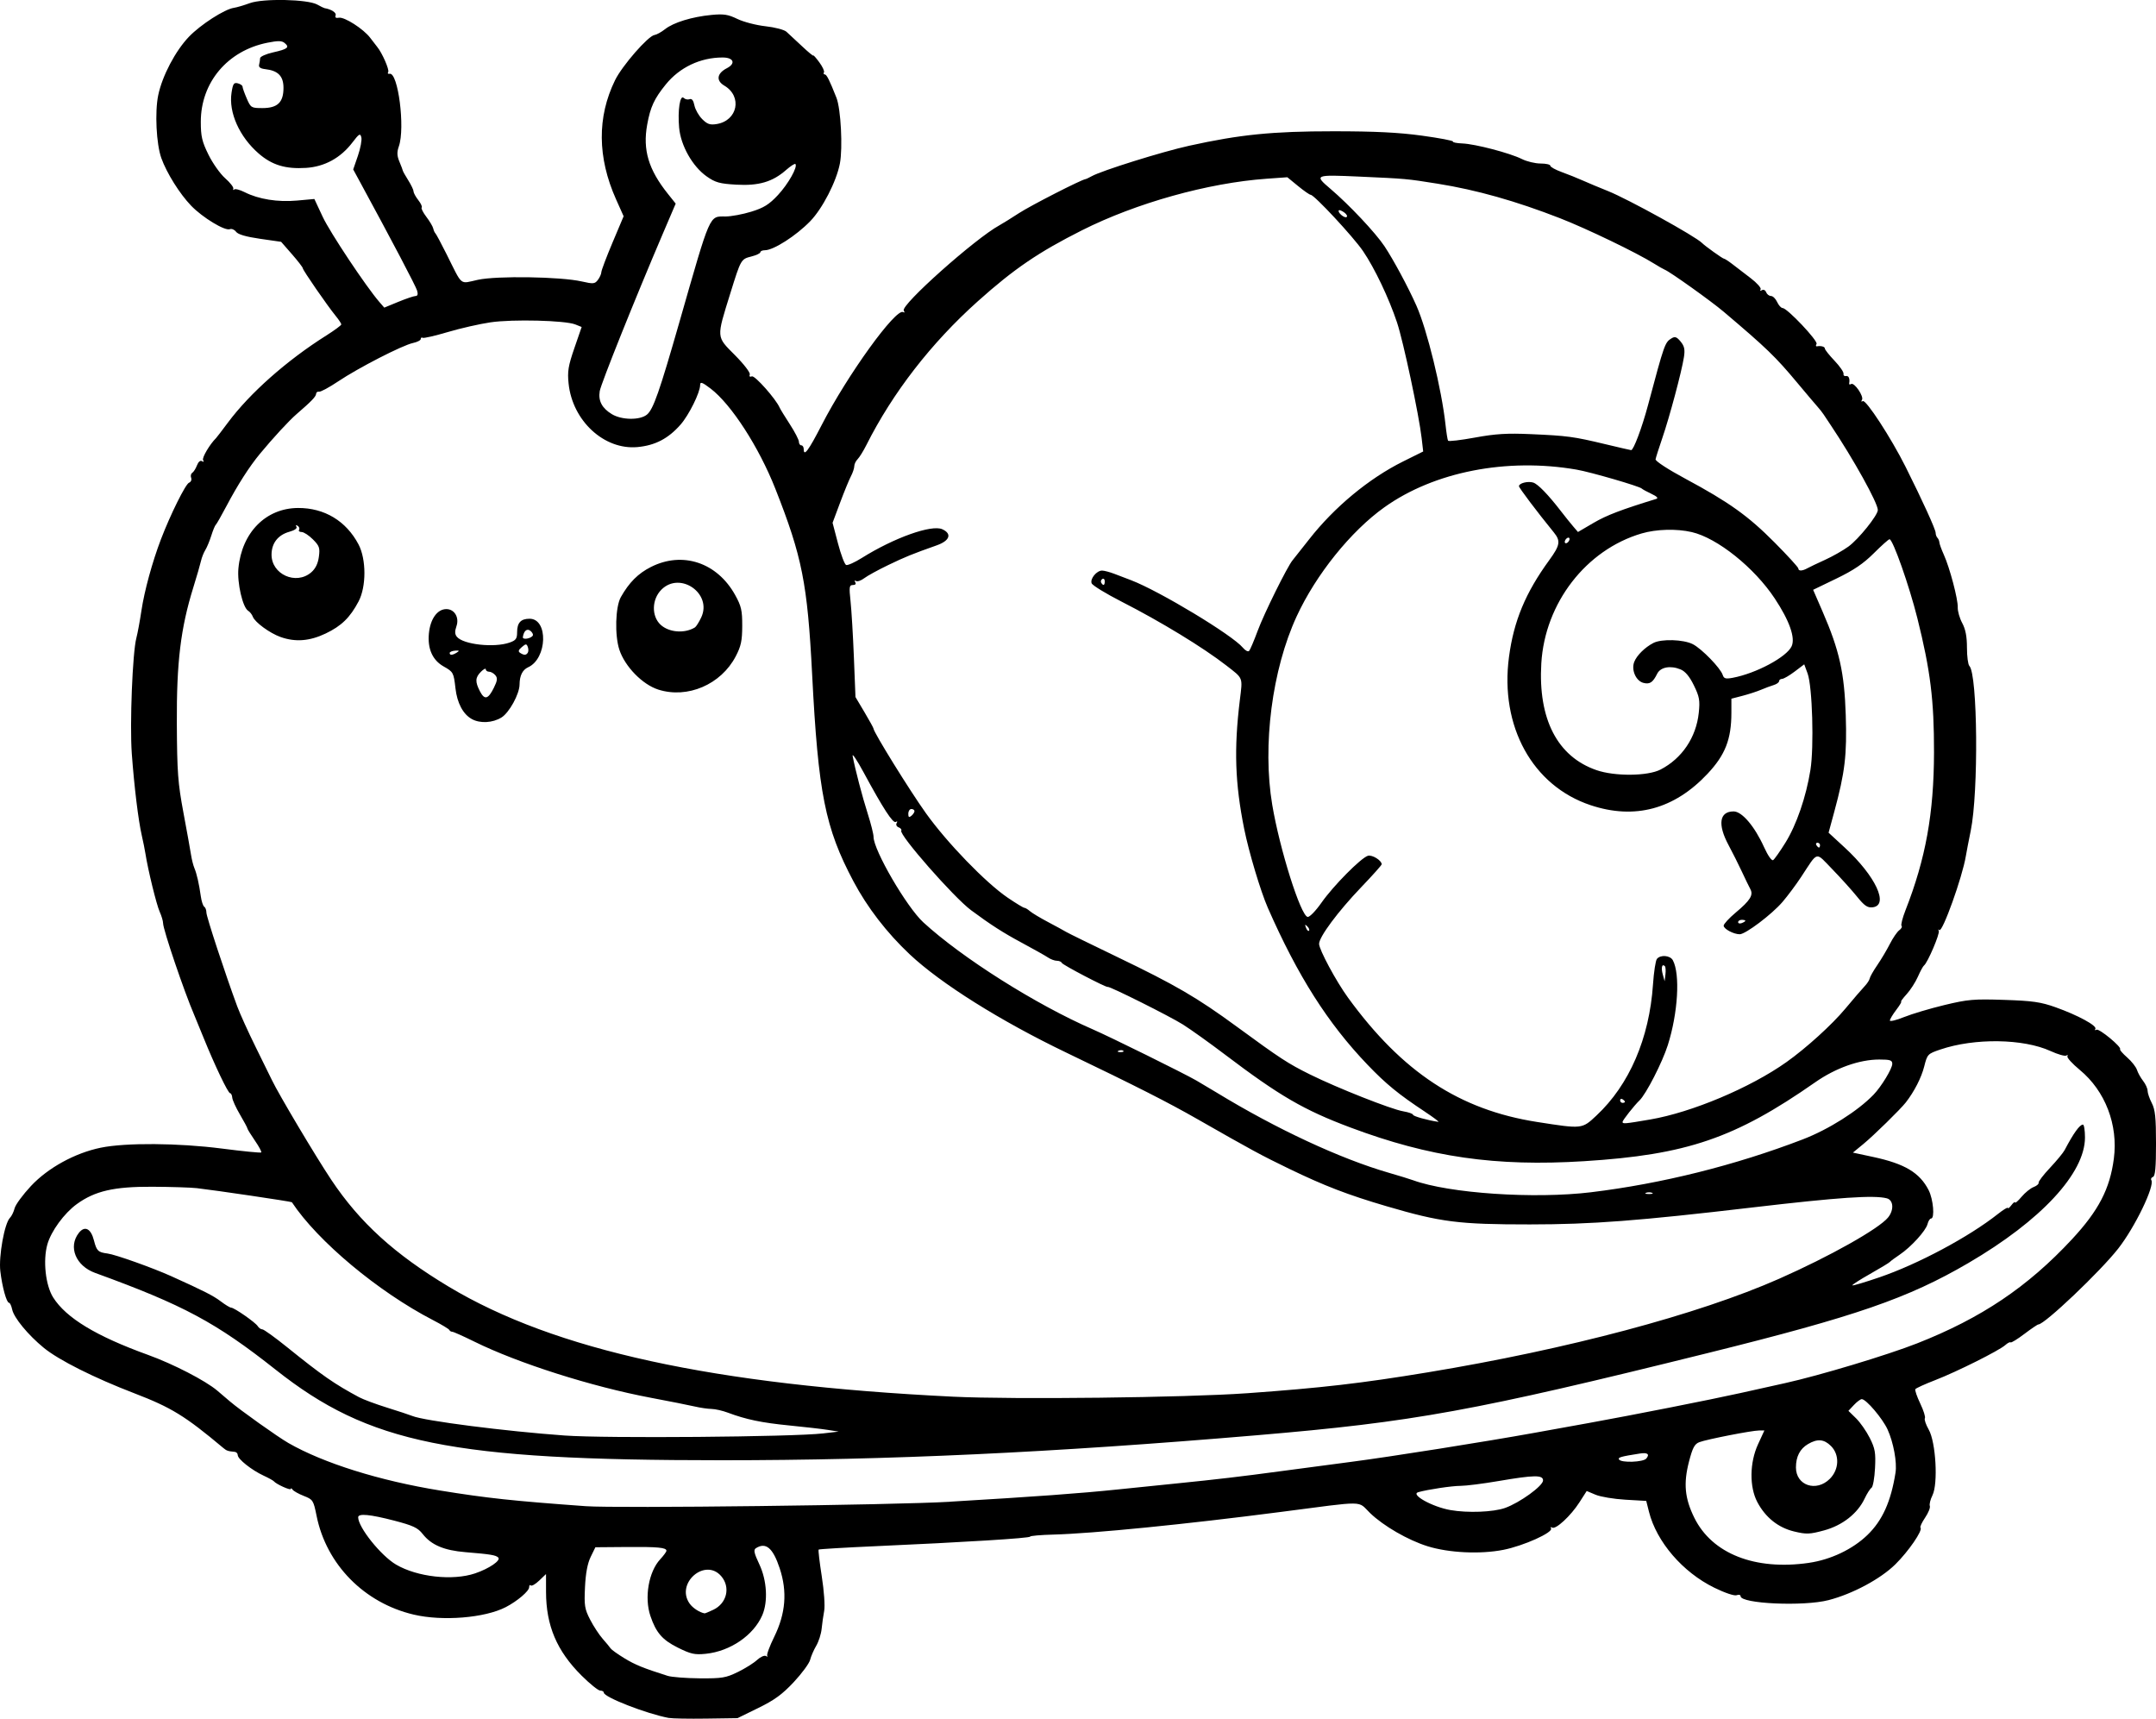 <?xml version="1.0" encoding="UTF-8" standalone="no"?>
<!-- Created with Inkscape (http://www.inkscape.org/) -->

<svg
   width="236.86mm"
   height="188.795mm"
   viewBox="0 0 236.86 188.795"
   version="1.1"
   id="svg5"
   xml:space="preserve"
   xmlns="http://www.w3.org/2000/svg"
   xmlns:svg="http://www.w3.org/2000/svg"><defs
     id="defs2" /><g
     id="layer1"
     transform="translate(65.247,-26.596)"><path
       style="fill:#000000;stroke-width:0.265"
       d="m 8.232,215.307 c -2.464,-0.465 -7.144,-2.287 -7.144,-2.782 0,-0.124 -0.178,-0.225 -0.395,-0.225 -0.217,0 -1.142,-0.744 -2.055,-1.654 -2.71,-2.699 -3.891,-5.48 -3.897,-9.178 l -0.003,-1.968 -0.746,0.715 c -0.41,0.393 -0.827,0.634 -0.926,0.535 -0.099,-0.099 -0.18,-0.011 -0.18,0.195 0,0.424 -1.302,1.532 -2.568,2.187 -2.303,1.191 -6.949,1.568 -10.118,0.821 -5.432,-1.28 -9.586,-5.5 -10.664,-10.833 -0.349,-1.728 -0.4,-1.808 -1.405,-2.202 -0.573,-0.225 -1.13,-0.536 -1.237,-0.692 -0.107,-0.156 -0.196,-0.191 -0.198,-0.078 -0.004,0.2 -1.594,-0.517 -1.856,-0.837 -0.073,-0.089 -0.589,-0.373 -1.146,-0.631 -1.293,-0.598 -2.822,-1.814 -2.822,-2.243 -6e-6,-0.182 -0.149,-0.344 -0.331,-0.361 -0.75,-0.069 -0.888,-0.116 -1.262,-0.43 -4.207,-3.525 -5.691,-4.436 -9.784,-6.009 -4.406,-1.693 -8.278,-3.636 -9.921,-4.979 -1.737,-1.42 -3.293,-3.308 -3.486,-4.228 -0.084,-0.4 -0.238,-0.728 -0.342,-0.728 -0.274,0 -0.755,-1.747 -0.958,-3.477 -0.192,-1.635 0.462,-5.258 1.055,-5.851 0.184,-0.184 0.416,-0.658 0.515,-1.054 0.099,-0.396 0.909,-1.497 1.799,-2.449 1.866,-1.994 4.83,-3.621 7.662,-4.204 2.736,-0.563 8.541,-0.522 13.309,0.094 2.314,0.299 4.26,0.491 4.325,0.426 0.065,-0.065 -0.251,-0.653 -0.702,-1.308 -0.451,-0.655 -0.819,-1.253 -0.819,-1.33 0,-0.076 -0.366,-0.76 -0.814,-1.519 -0.447,-0.759 -0.83,-1.598 -0.85,-1.864 -0.02,-0.266 -0.127,-0.484 -0.237,-0.484 -0.223,0 -1.68,-3.045 -2.911,-6.085 -0.442,-1.091 -0.906,-2.223 -1.032,-2.514 -1.102,-2.558 -3.418,-9.377 -3.418,-10.066 0,-0.241 -0.169,-0.813 -0.376,-1.271 -0.35,-0.776 -1.282,-4.577 -1.566,-6.39 -0.069,-0.437 -0.248,-1.33 -0.399,-1.984 -0.378,-1.639 -0.833,-5.363 -1.098,-8.996 -0.234,-3.202 0.079,-11.106 0.503,-12.7 0.135,-0.509 0.385,-1.86 0.555,-3.002 0.322,-2.164 1.196,-5.358 2.147,-7.846 1.037,-2.713 2.7,-6.061 3.084,-6.208 0.21,-0.08 0.315,-0.32 0.233,-0.533 -0.082,-0.212 -0.027,-0.461 0.121,-0.553 0.148,-0.092 0.381,-0.46 0.517,-0.818 0.15,-0.394 0.369,-0.577 0.554,-0.463 0.189,0.117 0.234,0.073 0.118,-0.115 -0.15,-0.242 0.739,-1.749 1.429,-2.424 0.074,-0.073 0.656,-0.833 1.293,-1.689 2.416,-3.247 6.453,-6.822 10.809,-9.572 0.908,-0.573 1.652,-1.123 1.654,-1.221 0.001,-0.098 -0.273,-0.515 -0.61,-0.926 -0.92,-1.125 -3.621,-5.036 -3.621,-5.243 0,-0.1 -0.536,-0.794 -1.19,-1.542 l -1.19,-1.361 -2.315,-0.333 c -1.536,-0.221 -2.422,-0.479 -2.633,-0.766 -0.175,-0.238 -0.486,-0.368 -0.691,-0.289 -0.546,0.21 -2.993,-1.276 -4.251,-2.581 -1.253,-1.3 -2.686,-3.589 -3.273,-5.23 -0.55,-1.535 -0.724,-5.054 -0.342,-6.898 0.44,-2.121 1.891,-4.883 3.379,-6.432 1.28,-1.332 3.917,-3.028 4.936,-3.173 0.307,-0.044 1.094,-0.276 1.749,-0.515 1.464,-0.536 6.351,-0.432 7.408,0.156 0.364,0.203 0.721,0.379 0.794,0.391 0.762,0.129 1.337,0.503 1.225,0.796 -0.09,0.235 0.031,0.323 0.36,0.259 0.603,-0.116 2.715,1.24 3.44,2.208 0.289,0.386 0.635,0.834 0.768,0.996 0.546,0.659 1.359,2.521 1.208,2.765 -0.089,0.144 -0.022,0.229 0.149,0.189 0.937,-0.219 1.728,5.943 1.023,7.966 -0.226,0.648 -0.211,1.037 0.063,1.693 0.196,0.468 0.363,0.911 0.372,0.984 0.009,0.073 0.277,0.549 0.597,1.058 0.32,0.509 0.582,1.059 0.583,1.221 5.29e-4,0.162 0.235,0.593 0.521,0.957 0.286,0.364 0.453,0.729 0.37,0.812 -0.083,0.083 0.15,0.545 0.517,1.028 0.367,0.482 0.707,1.056 0.754,1.274 0.048,0.218 0.154,0.456 0.235,0.529 0.081,0.073 0.624,1.085 1.207,2.249 1.828,3.653 1.404,3.304 3.467,2.858 2.099,-0.454 9.1,-0.343 11.402,0.181 1.277,0.29 1.441,0.275 1.778,-0.169 0.204,-0.269 0.374,-0.652 0.379,-0.85 0.005,-0.199 0.558,-1.663 1.229,-3.253 L 3.265,50.351 2.433,48.492 C 0.38,43.9 0.342,39.454 2.32,35.413 c 0.784,-1.602 3.646,-4.881 4.341,-4.974 0.228,-0.03 0.75,-0.32 1.161,-0.643 0.932,-0.733 2.955,-1.354 5.081,-1.559 1.358,-0.131 1.833,-0.058 2.863,0.441 0.679,0.329 2.067,0.689 3.085,0.801 1.017,0.112 2.051,0.381 2.296,0.599 0.246,0.218 1.012,0.929 1.703,1.582 0.691,0.652 1.257,1.119 1.257,1.037 0,-0.082 0.294,0.249 0.653,0.736 0.359,0.487 0.59,0.986 0.514,1.11 -0.076,0.124 -0.039,0.225 0.083,0.225 0.21,0 0.52,0.617 1.291,2.569 0.482,1.221 0.705,5.507 0.376,7.221 -0.379,1.971 -1.908,4.944 -3.26,6.338 -1.548,1.597 -4.032,3.187 -4.978,3.187 -0.274,0 -0.499,0.098 -0.499,0.218 0,0.12 -0.435,0.328 -0.966,0.463 -1.168,0.296 -1.162,0.286 -2.335,4.055 -1.541,4.952 -1.559,4.711 0.508,6.788 0.985,0.99 1.706,1.929 1.632,2.123 -0.083,0.217 0.005,0.296 0.233,0.208 0.322,-0.124 2.633,2.482 3.046,3.435 0.073,0.168 0.579,0.992 1.124,1.831 0.546,0.84 0.992,1.703 0.992,1.918 0,0.215 0.119,0.392 0.265,0.392 0.146,0 0.265,0.189 0.265,0.419 0,0.866 0.529,0.157 1.964,-2.634 2.83,-5.504 8.175,-12.907 8.967,-12.418 0.156,0.096 0.18,0.027 0.059,-0.169 -0.367,-0.594 7.848,-7.916 10.509,-9.367 0.327,-0.178 1.292,-0.778 2.146,-1.334 1.289,-0.839 6.866,-3.69 7.312,-3.738 0.073,-0.008 0.382,-0.153 0.686,-0.323 1.11,-0.618 7.726,-2.686 10.691,-3.341 5.59,-1.235 9.152,-1.593 15.875,-1.592 4.543,5.29e-4 7.16,0.13 9.718,0.481 1.925,0.264 3.454,0.555 3.398,0.646 -0.056,0.091 0.408,0.185 1.032,0.21 1.407,0.054 5.228,1.054 6.544,1.713 0.54,0.27 1.463,0.491 2.051,0.491 0.588,0 1.069,0.109 1.069,0.243 0,0.133 0.566,0.447 1.257,0.697 0.691,0.25 1.733,0.668 2.315,0.929 0.582,0.261 1.832,0.784 2.778,1.162 2.189,0.876 9.621,4.98 10.319,5.699 0.314,0.324 2.263,1.719 2.402,1.72 0.084,5.29e-4 0.501,0.269 0.926,0.597 0.425,0.328 1.337,1.027 2.026,1.553 0.689,0.526 1.177,1.08 1.084,1.23 -0.098,0.159 -0.04,0.194 0.138,0.083 0.172,-0.106 0.377,-0.008 0.466,0.224 0.087,0.228 0.327,0.414 0.533,0.414 0.206,0 0.51,0.298 0.676,0.661 0.166,0.364 0.434,0.661 0.597,0.661 0.502,0 3.932,3.627 3.733,3.948 -0.101,0.164 -0.086,0.281 0.034,0.26 0.466,-0.081 0.88,0.035 0.88,0.246 0,0.122 0.475,0.721 1.056,1.331 0.581,0.61 1.027,1.255 0.992,1.432 -0.035,0.177 0.085,0.293 0.267,0.256 0.304,-0.061 0.449,0.272 0.355,0.813 -0.021,0.12 0.075,0.148 0.213,0.063 0.347,-0.214 1.428,1.363 1.193,1.742 -0.112,0.181 -0.075,0.236 0.09,0.134 0.34,-0.21 3.118,4.056 4.7,7.217 1.871,3.739 3.304,6.885 3.304,7.255 0,0.191 0.088,0.435 0.195,0.543 0.107,0.107 0.204,0.335 0.215,0.507 0.011,0.172 0.231,0.779 0.489,1.349 0.652,1.441 1.564,4.896 1.53,5.794 -0.016,0.41 0.205,1.182 0.491,1.716 0.366,0.682 0.52,1.486 0.52,2.707 0,0.955 0.118,1.855 0.263,2 0.911,0.911 1.02,13.864 0.153,18.099 -0.223,1.091 -0.467,2.353 -0.541,2.803 -0.377,2.294 -2.575,8.422 -2.911,8.116 -0.123,-0.112 -0.151,-0.075 -0.061,0.083 0.156,0.273 -1.23,3.521 -1.625,3.809 -0.103,0.075 -0.405,0.63 -0.67,1.232 -0.265,0.602 -0.821,1.465 -1.235,1.918 -0.414,0.453 -0.685,0.823 -0.603,0.823 0.082,0 -0.163,0.409 -0.544,0.908 -0.381,0.5 -0.693,1.022 -0.693,1.16 0,0.138 0.699,-0.031 1.554,-0.376 0.855,-0.345 2.847,-0.939 4.427,-1.32 2.59,-0.624 3.238,-0.68 6.582,-0.569 3.115,0.103 4.017,0.233 5.631,0.807 2.456,0.874 4.592,2.035 4.379,2.379 -0.091,0.147 -0.037,0.188 0.12,0.091 0.281,-0.174 2.818,1.923 2.596,2.146 -0.063,0.063 0.287,0.468 0.779,0.9 0.492,0.432 0.976,1.046 1.076,1.364 0.1,0.318 0.403,0.863 0.674,1.21 0.271,0.347 0.493,0.835 0.493,1.084 0,0.249 0.208,0.858 0.463,1.353 0.373,0.726 0.463,1.589 0.463,4.45 0,2.614 -0.088,3.579 -0.332,3.661 -0.183,0.061 -0.264,0.221 -0.181,0.356 0.392,0.635 -1.809,5.183 -3.638,7.515 -1.988,2.536 -8.091,8.334 -8.772,8.334 -0.09,0 -0.786,0.471 -1.547,1.047 -0.761,0.576 -1.438,0.992 -1.505,0.925 -0.067,-0.067 -0.327,0.065 -0.579,0.292 -0.664,0.601 -5.336,2.937 -7.717,3.858 -1.125,0.435 -2.101,0.88 -2.168,0.989 -0.067,0.109 0.174,0.818 0.537,1.575 0.363,0.757 0.592,1.486 0.509,1.62 -0.083,0.133 0.109,0.697 0.425,1.252 0.782,1.374 1.041,5.944 0.408,7.212 -0.229,0.46 -0.359,0.985 -0.289,1.169 0.07,0.183 -0.164,0.763 -0.52,1.288 -0.356,0.525 -0.584,1.019 -0.506,1.097 0.28,0.28 -1.311,2.6 -2.761,4.028 -1.633,1.607 -4.692,3.246 -7.337,3.931 -2.746,0.712 -9.668,0.4 -9.668,-0.435 0,-0.149 -0.195,-0.196 -0.432,-0.105 -0.249,0.096 -1.287,-0.252 -2.447,-0.82 -3.478,-1.702 -6.352,-5.041 -7.185,-8.35 l -0.299,-1.188 -2.293,-0.133 c -1.261,-0.073 -2.732,-0.319 -3.27,-0.545 l -0.977,-0.411 -0.8,1.247 c -0.954,1.487 -2.608,3.016 -3,2.774 -0.154,-0.095 -0.208,-0.057 -0.12,0.085 0.272,0.44 -3.012,1.919 -5.237,2.358 -2.532,0.499 -5.977,0.336 -8.324,-0.394 -2.145,-0.668 -4.839,-2.222 -6.316,-3.645 -1.432,-1.379 -0.246,-1.365 -9.834,-0.121 -10.482,1.36 -20.618,2.369 -24.934,2.483 -1.417,0.037 -2.578,0.138 -2.58,0.224 -0.003,0.171 -7.234,0.62 -16.927,1.05 -3.415,0.152 -6.254,0.321 -6.309,0.376 -0.055,0.055 0.1,1.376 0.344,2.935 0.251,1.604 0.367,3.249 0.266,3.789 -0.099,0.525 -0.225,1.416 -0.281,1.981 -0.056,0.565 -0.323,1.402 -0.594,1.86 -0.27,0.458 -0.572,1.154 -0.671,1.547 -0.099,0.393 -0.907,1.492 -1.797,2.444 -1.259,1.346 -2.124,1.977 -3.899,2.844 l -2.281,1.115 -3.44,0.05 c -1.892,0.028 -3.737,-0.006 -4.101,-0.074 z m 7.574,-5.042 c 0.8,-0.392 1.753,-0.989 2.118,-1.327 0.365,-0.338 0.804,-0.534 0.976,-0.436 0.172,0.099 0.236,0.093 0.143,-0.011 -0.093,-0.105 0.251,-1.046 0.765,-2.093 1.262,-2.57 1.454,-4.961 0.604,-7.528 -0.743,-2.244 -1.522,-2.903 -2.612,-2.212 -0.285,0.18 -0.209,0.533 0.379,1.782 0.829,1.758 0.963,4.087 0.321,5.576 -0.953,2.21 -3.518,3.966 -6.201,4.242 -1.225,0.126 -1.645,0.034 -3.073,-0.674 -1.704,-0.845 -2.4,-1.648 -3.021,-3.487 -0.68,-2.015 -0.189,-4.85 1.077,-6.216 0.377,-0.407 0.686,-0.828 0.686,-0.936 0,-0.357 -0.922,-0.444 -4.379,-0.417 l -3.426,0.028 -0.517,1.058 c -0.348,0.713 -0.552,1.798 -0.625,3.323 -0.097,2.03 -0.039,2.4 0.566,3.572 0.371,0.719 0.99,1.664 1.376,2.101 0.385,0.437 0.78,0.913 0.876,1.059 0.097,0.146 0.774,0.63 1.505,1.076 1.19,0.726 2.072,1.085 4.756,1.936 0.437,0.138 2.022,0.261 3.522,0.273 2.45,0.019 2.877,-0.052 4.183,-0.691 z m -2.689,-6.841 c 1.495,-0.709 1.912,-2.481 0.87,-3.692 -1.767,-2.054 -5.04,0.773 -3.477,3.004 0.344,0.491 1.09,0.979 1.651,1.081 0.051,0.009 0.481,-0.168 0.956,-0.393 z m -26.164,-4.001 c 1.539,-0.521 2.855,-1.421 2.54,-1.736 -0.269,-0.269 -0.858,-0.366 -3.59,-0.59 -2.37,-0.195 -3.766,-0.787 -4.717,-2.002 -0.531,-0.679 -1.056,-0.925 -3.12,-1.463 -2.66,-0.693 -3.964,-0.814 -3.964,-0.369 0,1.102 2.5,4.222 4.166,5.199 2.328,1.364 6.222,1.795 8.685,0.961 z m 146.532,-1.155 c 2.394,-0.346 4.796,-1.488 6.419,-3.052 1.65,-1.59 2.593,-3.68 3.093,-6.859 0.177,-1.125 -0.226,-3.318 -0.87,-4.731 -0.555,-1.218 -2.358,-3.34 -2.838,-3.34 -0.143,0 -0.531,0.289 -0.863,0.643 l -0.604,0.643 0.835,0.816 c 0.459,0.449 1.139,1.422 1.511,2.163 0.585,1.165 0.663,1.613 0.577,3.317 -0.055,1.084 -0.228,2.054 -0.385,2.156 -0.157,0.102 -0.493,0.627 -0.747,1.167 -0.776,1.653 -2.447,2.967 -4.464,3.513 -1.593,0.431 -1.937,0.444 -3.291,0.119 -1.753,-0.421 -3.156,-1.543 -4.048,-3.237 -0.877,-1.666 -0.843,-4.332 0.08,-6.337 l 0.7,-1.521 -0.581,7.9e-4 c -0.777,0.001 -5.746,0.972 -6.563,1.283 -0.525,0.199 -0.741,0.605 -1.137,2.13 -0.624,2.407 -0.47,4.036 0.582,6.171 1.952,3.958 6.667,5.814 12.593,4.958 z M 100.099,192.238 c 1.614,-0.572 4.173,-2.425 4.175,-3.022 0.002,-0.618 -0.965,-0.605 -4.893,0.066 -1.702,0.291 -3.582,0.529 -4.178,0.529 -0.936,0 -3.564,0.393 -4.639,0.694 -0.903,0.253 1.541,1.614 3.525,1.964 1.909,0.336 4.715,0.228 6.01,-0.231 z m -61.007,-0.685 c 9.576,-0.569 14.277,-0.912 18.484,-1.349 2.037,-0.212 4.954,-0.51 6.482,-0.663 4.271,-0.429 7.2,-0.773 11.245,-1.321 2.037,-0.276 5.609,-0.75 7.938,-1.052 4.241,-0.551 14.647,-2.2 20.108,-3.186 1.601,-0.289 4.28,-0.773 5.953,-1.075 4.886,-0.883 13.375,-2.56 16.669,-3.293 1.673,-0.373 3.876,-0.862 4.895,-1.088 3.805,-0.844 11.225,-3.078 14.505,-4.368 7.049,-2.772 12.15,-6.2 17.013,-11.435 2.928,-3.152 4.167,-5.54 4.6,-8.865 0.483,-3.707 -0.946,-7.426 -3.74,-9.734 -0.834,-0.689 -1.447,-1.365 -1.362,-1.503 0.085,-0.137 0.029,-0.172 -0.123,-0.078 -0.153,0.094 -0.931,-0.128 -1.731,-0.494 -2.993,-1.37 -8.352,-1.445 -12.105,-0.169 -1.393,0.473 -1.433,0.516 -1.777,1.873 -0.31,1.223 -1.091,2.748 -2.017,3.938 -0.589,0.757 -3.537,3.645 -4.665,4.57 l -1.15,0.944 2.229,0.478 c 3.469,0.744 5.107,1.724 6.091,3.643 0.513,1.001 0.695,3.119 0.268,3.119 -0.13,0 -0.304,0.273 -0.388,0.607 -0.186,0.741 -1.823,2.536 -3.08,3.378 -0.509,0.341 -0.986,0.694 -1.058,0.784 -0.073,0.09 -1.053,0.684 -2.177,1.319 -1.125,0.635 -2,1.2 -1.945,1.255 0.055,0.055 1.392,-0.343 2.971,-0.883 4.264,-1.459 9.844,-4.443 13.029,-6.965 0.598,-0.474 1.088,-0.769 1.088,-0.656 0,0.113 0.175,-0.026 0.388,-0.308 0.214,-0.282 0.392,-0.415 0.397,-0.295 0.005,0.12 0.325,-0.158 0.713,-0.618 0.387,-0.46 0.983,-0.943 1.325,-1.073 0.341,-0.13 0.59,-0.344 0.553,-0.475 -0.037,-0.132 0.525,-0.87 1.251,-1.64 0.725,-0.77 1.448,-1.647 1.607,-1.949 0.966,-1.842 1.653,-2.798 2.01,-2.798 0.123,0 0.224,0.636 0.224,1.413 0,3.933 -4.828,9.13 -12.814,13.795 -6.634,3.875 -12.358,5.853 -28.593,9.878 -25.758,6.387 -32.236,7.567 -49.598,9.04 -22.539,1.911 -40.35,2.743 -58.749,2.744 -29.747,0.001 -38.758,-1.828 -49.022,-9.949 -6.56,-5.19 -10.119,-7.098 -19.833,-10.631 -2.125,-0.773 -2.978,-2.855 -1.795,-4.383 0.649,-0.838 1.332,-0.504 1.668,0.816 0.293,1.152 0.454,1.306 1.495,1.438 0.849,0.107 4.968,1.574 7.015,2.498 3.578,1.615 4.606,2.138 5.422,2.758 0.501,0.381 1.016,0.692 1.143,0.692 0.339,0 2.672,1.624 2.92,2.032 0.116,0.192 0.343,0.349 0.503,0.349 0.16,0 1.375,0.874 2.699,1.941 3.903,3.147 5.185,4.038 7.931,5.515 0.455,0.244 1.839,0.759 3.076,1.144 1.237,0.385 2.487,0.798 2.778,0.917 1.304,0.536 10.214,1.678 16.751,2.147 4.517,0.324 24.994,0.157 28.361,-0.232 l 1.72,-0.199 -1.191,-0.188 c -0.655,-0.104 -2.56,-0.323 -4.233,-0.487 -3.036,-0.298 -4.745,-0.655 -6.747,-1.406 -0.582,-0.219 -1.393,-0.403 -1.801,-0.409 -0.408,-0.006 -1.242,-0.128 -1.852,-0.271 -0.61,-0.142 -2.776,-0.573 -4.813,-0.956 -6.508,-1.226 -14.576,-3.793 -19.389,-6.169 -1.205,-0.595 -2.297,-1.082 -2.425,-1.082 -0.129,0 -0.274,-0.089 -0.322,-0.198 -0.049,-0.109 -0.862,-0.599 -1.808,-1.089 -6.017,-3.114 -12.656,-8.662 -15.488,-12.941 -0.051,-0.077 -8.4,-1.313 -10.442,-1.546 -0.655,-0.075 -2.857,-0.144 -4.895,-0.154 -4.2,-0.021 -6.298,0.461 -8.288,1.902 -1.392,1.008 -2.832,2.981 -3.241,4.438 -0.496,1.769 -0.196,4.495 0.64,5.819 1.421,2.251 4.723,4.251 10.413,6.306 2.778,1.003 6.327,2.835 7.619,3.933 0.437,0.371 1.058,0.9 1.382,1.176 1.137,0.971 5.246,3.895 6.423,4.571 3.854,2.214 10.025,4.147 16.669,5.222 5.199,0.841 7.955,1.137 16.007,1.721 3.421,0.248 33.873,-0.122 39.989,-0.485 z m 96.689,-2.516 c 1.029,-1.029 1.085,-2.644 0.124,-3.604 -0.76,-0.76 -1.493,-0.82 -2.528,-0.209 -0.881,0.521 -1.32,1.373 -1.32,2.565 0,1.985 2.238,2.735 3.725,1.248 z M 115.618,186.81 c 0.399,-0.48 0.135,-0.683 -0.715,-0.549 -2.097,0.329 -2.426,0.424 -2.284,0.653 0.239,0.387 2.662,0.303 3,-0.104 z m -43.886,-7.171 c 8.234,-0.59 12.539,-1.088 19.844,-2.292 15.41,-2.542 29.737,-6.355 38.629,-10.282 5.558,-2.455 10.951,-5.486 11.967,-6.726 0.674,-0.822 0.608,-1.914 -0.126,-2.111 -1.392,-0.373 -5.326,-0.106 -14.751,1 -12.557,1.474 -17.651,1.862 -24.474,1.865 -7.833,0.003 -9.771,-0.243 -15.743,-1.998 -4.26,-1.252 -6.809,-2.232 -10.716,-4.121 -3.059,-1.479 -4.055,-2.018 -10.054,-5.443 -3.283,-1.874 -6.678,-3.596 -14.42,-7.314 -7.234,-3.474 -13.777,-7.581 -17.189,-10.787 -2.52,-2.369 -4.666,-5.154 -6.197,-8.043 -3.101,-5.852 -3.858,-9.653 -4.529,-22.74 C 23.462,90.681 22.88,87.751 19.929,80.273 18.124,75.7 15.096,71.015 12.825,69.283 c -0.93,-0.709 -1.154,-0.786 -1.154,-0.397 0,0.819 -1.231,3.307 -2.158,4.359 -1.351,1.535 -2.794,2.284 -4.737,2.461 -3.648,0.331 -7.128,-2.879 -7.556,-6.968 -0.14,-1.344 -0.044,-1.936 0.634,-3.904 l 0.8,-2.32 -0.702,-0.28 c -1.112,-0.444 -6.873,-0.588 -9.302,-0.232 -1.196,0.175 -3.318,0.658 -4.716,1.073 -1.398,0.415 -2.634,0.698 -2.749,0.627 -0.114,-0.071 -0.208,-0.012 -0.208,0.131 0,0.143 -0.387,0.342 -0.86,0.442 -1.159,0.247 -5.996,2.73 -8.207,4.212 -0.984,0.66 -1.931,1.171 -2.104,1.135 -0.173,-0.036 -0.32,0.073 -0.327,0.24 -0.012,0.297 -0.529,0.833 -2.14,2.22 -0.825,0.71 -2.579,2.61 -4.03,4.364 -1.168,1.412 -2.452,3.418 -3.676,5.739 -0.558,1.058 -1.086,1.983 -1.174,2.056 -0.088,0.073 -0.31,0.609 -0.493,1.191 -0.183,0.582 -0.479,1.296 -0.659,1.587 -0.18,0.291 -0.392,0.827 -0.472,1.191 -0.08,0.364 -0.459,1.673 -0.843,2.91 -1.394,4.489 -1.847,8.227 -1.812,14.949 0.028,5.359 0.114,6.527 0.724,9.79 0.381,2.037 0.757,4.121 0.835,4.63 0.079,0.509 0.243,1.164 0.366,1.455 0.264,0.625 0.517,1.735 0.71,3.111 0.076,0.547 0.245,1.06 0.376,1.14 0.13,0.08 0.237,0.369 0.237,0.642 0,0.45 2.063,6.726 3.393,10.321 0.296,0.8 1.215,2.824 2.042,4.498 0.827,1.673 1.618,3.281 1.757,3.572 0.759,1.587 4.802,8.379 6.529,10.968 3.128,4.689 6.943,8.16 12.902,11.737 11.632,6.983 29.108,10.795 55.397,12.083 6.635,0.325 25.567,0.104 32.279,-0.377 z m -85.146,-74.059 c -0.961,-0.533 -1.611,-1.757 -1.795,-3.377 -0.195,-1.722 -0.239,-1.804 -1.291,-2.395 -1.227,-0.689 -1.788,-1.938 -1.628,-3.625 0.151,-1.599 0.924,-2.68 1.917,-2.68 0.898,0 1.443,0.925 1.109,1.884 -0.196,0.562 -0.182,0.879 0.051,1.16 0.707,0.852 4.091,1.224 5.781,0.635 0.701,-0.244 0.833,-0.425 0.833,-1.138 0,-1.041 0.408,-1.482 1.369,-1.482 2.076,0 1.948,4.371 -0.155,5.329 -0.622,0.283 -0.938,0.918 -0.945,1.898 -0.008,1.039 -1.135,3.094 -1.985,3.619 -0.974,0.602 -2.356,0.675 -3.26,0.173 z m 2.423,-3.435 c 0.39,-0.787 0.424,-1.064 0.166,-1.375 -0.177,-0.214 -0.487,-0.389 -0.687,-0.389 -0.2,0 -0.364,-0.119 -0.364,-0.265 0,-0.146 -0.238,-0.026 -0.529,0.265 -0.637,0.637 -0.662,1.093 -0.117,2.147 0.51,0.987 0.901,0.889 1.532,-0.383 z m -4.064,-3.872 c 0.309,-0.196 0.267,-0.239 -0.198,-0.204 -0.326,0.025 -0.592,0.138 -0.592,0.253 0,0.276 0.307,0.257 0.79,-0.049 z m 7.794,0.016 c 0.082,-0.132 0.08,-0.421 -0.005,-0.641 -0.135,-0.353 -0.214,-0.349 -0.657,0.03 -0.374,0.32 -0.42,0.484 -0.178,0.637 0.43,0.273 0.659,0.266 0.84,-0.026 z m 0.545,-1.878 c 0.069,-0.111 -0.041,-0.341 -0.245,-0.51 -0.379,-0.315 -0.738,-0.027 -0.845,0.678 -0.049,0.32 0.877,0.177 1.09,-0.168 z M 7.072,102.344 C 5.34,101.792 3.412,99.821 2.799,97.973 2.271,96.383 2.359,93.245 2.962,92.18 c 0.909,-1.606 1.894,-2.592 3.301,-3.303 3.476,-1.759 7.276,-0.493 9.257,3.083 0.674,1.216 0.781,1.685 0.775,3.395 -0.005,1.629 -0.133,2.227 -0.715,3.339 -1.618,3.097 -5.295,4.674 -8.508,3.651 z m 4.029,-6.832 c 0.133,-0.082 0.442,-0.572 0.687,-1.089 1.244,-2.622 -2.316,-5.112 -4.371,-3.057 -1.064,1.064 -1.107,2.911 -0.09,3.854 0.923,0.855 2.647,0.989 3.774,0.293 z m -45.534,1.053 c -1.183,-0.422 -2.818,-1.621 -3.041,-2.23 -0.088,-0.239 -0.315,-0.529 -0.506,-0.644 -0.606,-0.366 -1.226,-3.061 -1.074,-4.667 0.372,-3.94 3.018,-6.614 6.559,-6.628 2.892,-0.011 5.275,1.425 6.635,3.999 0.862,1.632 0.865,4.642 0.006,6.268 -0.935,1.77 -1.889,2.698 -3.617,3.522 -1.763,0.841 -3.333,0.961 -4.961,0.38 z m 3.376,-7.097 c 0.466,-0.401 0.741,-0.959 0.842,-1.707 0.132,-0.985 0.057,-1.203 -0.657,-1.918 -0.444,-0.444 -1.001,-0.807 -1.239,-0.807 -0.238,0 -0.364,-0.111 -0.281,-0.246 0.084,-0.135 0.013,-0.332 -0.158,-0.438 -0.188,-0.116 -0.239,-0.077 -0.13,0.1 0.11,0.178 -0.185,0.392 -0.761,0.551 -1.255,0.347 -1.963,1.243 -1.974,2.501 -0.019,2.181 2.688,3.4 4.358,1.964 z M 109.567,157.556 c 7.726,-0.935 15.832,-2.959 23.225,-5.798 2.852,-1.095 6.054,-3.115 7.791,-4.915 0.854,-0.885 2.057,-2.865 2.057,-3.386 0,-0.401 -0.228,-0.477 -1.427,-0.477 -2.18,0 -4.782,0.924 -7.039,2.5 -8.812,6.151 -14.118,7.963 -25.389,8.668 -9.714,0.608 -16.963,-0.437 -25.676,-3.702 -5.113,-1.916 -7.796,-3.477 -13.796,-8.023 -1.653,-1.253 -3.72,-2.73 -4.593,-3.283 -1.422,-0.9 -8.102,-4.241 -8.269,-4.135 -0.15,0.095 -4.966,-2.424 -5.048,-2.639 -0.049,-0.128 -0.29,-0.233 -0.536,-0.233 -0.247,0 -0.683,-0.159 -0.97,-0.354 -0.287,-0.195 -1.585,-0.925 -2.884,-1.622 -2.054,-1.102 -3.409,-1.971 -5.575,-3.575 -1.888,-1.398 -7.944,-8.298 -7.671,-8.74 0.07,-0.113 -0.058,-0.277 -0.285,-0.364 -0.23,-0.088 -0.328,-0.294 -0.222,-0.465 0.113,-0.183 0.075,-0.236 -0.095,-0.131 -0.308,0.19 -1.391,-1.478 -3.535,-5.445 -0.73,-1.35 -1.271,-2.156 -1.203,-1.793 0.268,1.437 1.06,4.466 1.662,6.351 0.348,1.092 0.634,2.229 0.634,2.528 0,1.462 3.64,7.712 5.469,9.39 4.267,3.916 12.375,9.036 18.608,11.749 1.946,0.847 9.968,4.809 11.377,5.618 0.509,0.293 1.521,0.895 2.249,1.338 6.556,3.996 13.586,7.268 18.918,8.807 1.091,0.315 2.282,0.681 2.646,0.814 3.967,1.447 13.314,2.077 19.579,1.319 z m 6.681,0.065 c -0.182,-0.073 -0.48,-0.073 -0.661,0 -0.182,0.073 -0.033,0.133 0.331,0.133 0.364,0 0.513,-0.06 0.331,-0.133 z m -6.106,-8.49 c 3.607,-3.37 5.809,-8.473 6.21,-14.394 0.092,-1.36 0.285,-2.622 0.428,-2.804 0.386,-0.49 1.463,-0.401 1.755,0.145 0.817,1.527 0.565,5.785 -0.553,9.314 -0.601,1.899 -2.392,5.394 -3.117,6.085 -0.564,0.537 -1.858,2.177 -1.858,2.354 0,0.236 0.23,0.216 3.043,-0.265 4.568,-0.781 11.001,-3.491 14.967,-6.305 2.173,-1.542 4.995,-4.103 6.464,-5.866 0.873,-1.048 1.823,-2.152 2.11,-2.453 0.287,-0.301 0.543,-0.691 0.569,-0.866 0.026,-0.175 0.399,-0.833 0.83,-1.462 0.431,-0.629 1.056,-1.68 1.388,-2.334 0.332,-0.654 0.795,-1.329 1.028,-1.5 0.233,-0.17 0.347,-0.387 0.252,-0.481 -0.094,-0.094 0.101,-0.866 0.433,-1.715 2.222,-5.669 3.121,-10.646 3.134,-17.339 0.011,-5.733 -0.396,-9.016 -1.83,-14.747 -0.893,-3.569 -2.691,-8.669 -3.057,-8.669 -0.102,0 -0.88,0.693 -1.729,1.541 -1.139,1.137 -2.213,1.865 -4.103,2.777 l -2.56,1.236 1.046,2.411 c 1.838,4.237 2.388,6.699 2.537,11.349 0.141,4.39 -0.085,6.291 -1.263,10.627 l -0.623,2.293 1.769,1.63 c 3.4,3.133 4.905,6.353 3.069,6.566 -0.565,0.065 -0.9,-0.165 -1.72,-1.181 -0.56,-0.694 -1.774,-2.04 -2.699,-2.992 -1.909,-1.964 -1.525,-2.059 -3.445,0.854 -0.553,0.839 -1.471,2.07 -2.041,2.734 -1.165,1.359 -4.059,3.545 -4.695,3.545 -0.67,0 -1.765,-0.585 -1.765,-0.944 0,-0.181 0.598,-0.831 1.33,-1.443 1.587,-1.329 1.955,-1.918 1.603,-2.568 -0.14,-0.258 -0.56,-1.124 -0.933,-1.924 -0.373,-0.8 -1.03,-2.11 -1.46,-2.91 -1.225,-2.282 -1.012,-3.704 0.554,-3.704 0.914,0 2.3,1.625 3.339,3.914 0.433,0.953 0.846,1.541 1.007,1.432 0.15,-0.103 0.754,-0.96 1.342,-1.906 1.22,-1.962 2.273,-5.022 2.749,-7.988 0.409,-2.549 0.215,-9.183 -0.311,-10.608 l -0.369,-1.001 -1.051,0.795 c -0.578,0.438 -1.2,0.799 -1.382,0.803 -0.182,0.004 -0.331,0.118 -0.331,0.254 0,0.136 -0.268,0.328 -0.595,0.426 -0.327,0.099 -0.953,0.332 -1.389,0.518 -0.437,0.186 -1.347,0.483 -2.024,0.659 l -1.23,0.32 v 1.536 c 0,2.917 -0.671,4.635 -2.621,6.712 -3.663,3.9 -7.999,5.064 -12.848,3.449 -6.379,-2.124 -9.979,-8.66 -8.965,-16.277 0.528,-3.966 1.808,-7.044 4.426,-10.641 1.193,-1.64 1.269,-2.103 0.497,-3.051 -1.847,-2.269 -3.826,-4.891 -3.826,-5.071 0,-0.332 0.986,-0.581 1.567,-0.397 0.521,0.165 1.654,1.336 3.063,3.165 0.437,0.566 1.032,1.307 1.323,1.647 l 0.529,0.617 1.72,-1.005 c 1.432,-0.837 3.018,-1.443 6.879,-2.629 0.263,-0.081 0.084,-0.269 -0.529,-0.557 -0.509,-0.24 -0.986,-0.5 -1.058,-0.579 -0.229,-0.248 -5.622,-1.815 -7.163,-2.081 -7.671,-1.325 -15.636,0.233 -21.106,4.129 -3.691,2.628 -7.523,7.391 -9.647,11.989 -2.699,5.844 -3.779,14.17 -2.683,20.7 0.817,4.873 3.115,12.157 3.884,12.314 0.211,0.043 0.885,-0.648 1.535,-1.576 1.29,-1.839 4.312,-4.892 5.085,-5.137 0.458,-0.145 1.521,0.507 1.521,0.933 0,0.092 -1.022,1.235 -2.271,2.539 -2.521,2.632 -4.608,5.439 -4.608,6.2 0,0.632 1.873,4.115 3.178,5.909 5.951,8.184 12.248,12.325 20.767,13.656 4.989,0.779 4.931,0.786 6.527,-0.706 z m -18.831,-0.409 c -2.909,-1.921 -4.288,-3.049 -6.315,-5.164 -4.369,-4.559 -7.674,-9.761 -10.96,-17.248 -0.789,-1.798 -2.083,-6.116 -2.595,-8.663 -1.007,-5.007 -1.135,-8.786 -0.477,-14.154 0.313,-2.553 0.4,-2.33 -1.487,-3.797 -2.548,-1.98 -7.188,-4.808 -11.497,-7.007 -1.725,-0.88 -3.209,-1.789 -3.297,-2.02 -0.192,-0.499 0.552,-1.403 1.15,-1.397 0.232,0.002 0.839,0.163 1.348,0.357 0.509,0.194 1.335,0.509 1.834,0.7 3.12,1.192 11.133,6.027 12.278,7.408 0.267,0.322 0.579,0.483 0.692,0.358 0.113,-0.126 0.536,-1.121 0.94,-2.213 0.7,-1.893 3.256,-7.057 3.832,-7.744 0.15,-0.179 0.972,-1.218 1.827,-2.31 2.765,-3.531 6.556,-6.672 10.31,-8.54 L 91.106,76.189 90.937,74.725 C 90.645,72.179 88.92,64.081 88.231,62.017 87.332,59.326 85.778,56.062 84.499,54.181 83.437,52.617 79.135,47.994 78.743,47.994 c -0.115,0 -0.739,-0.434 -1.386,-0.964 l -1.176,-0.964 -2.291,0.164 c -6.42,0.459 -14.316,2.665 -20.282,5.669 -4.761,2.396 -7.453,4.231 -11.425,7.785 -5.125,4.586 -9.357,10.045 -12.256,15.811 -0.325,0.646 -0.755,1.339 -0.956,1.54 -0.201,0.201 -0.366,0.548 -0.366,0.77 0,0.222 -0.166,0.719 -0.369,1.106 -0.203,0.386 -0.74,1.694 -1.192,2.907 l -0.824,2.205 0.593,2.259 c 0.326,1.243 0.73,2.312 0.897,2.376 0.167,0.064 0.943,-0.284 1.724,-0.773 3.537,-2.217 7.665,-3.69 8.839,-3.155 1.091,0.497 0.83,1.259 -0.606,1.768 -2.724,0.965 -3.446,1.258 -5.358,2.179 -1.091,0.526 -2.266,1.17 -2.611,1.433 -0.345,0.263 -0.75,0.401 -0.901,0.308 -0.159,-0.098 -0.195,-0.041 -0.086,0.136 0.114,0.185 0.012,0.305 -0.26,0.305 -0.397,0 -0.426,0.207 -0.256,1.786 0.106,0.982 0.271,3.75 0.367,6.152 l 0.174,4.366 0.992,1.668 c 0.546,0.917 0.992,1.729 0.992,1.803 0,0.382 3.977,6.801 5.753,9.286 2.327,3.256 6.579,7.648 8.987,9.283 0.9,0.611 1.722,1.111 1.828,1.111 0.106,0 0.38,0.164 0.61,0.366 0.23,0.201 1.132,0.743 2.005,1.204 0.873,0.461 1.766,0.948 1.984,1.082 0.218,0.134 2.761,1.38 5.65,2.77 6.385,3.072 8.727,4.437 13.086,7.63 4.792,3.509 5.628,4.055 8.062,5.261 2.979,1.475 8.908,3.819 10.222,4.041 0.594,0.1 1.08,0.271 1.08,0.379 0,0.161 1.662,0.626 2.778,0.778 0.146,0.02 -0.509,-0.475 -1.455,-1.1 z m 21.96,-1.097 c 0,-0.064 -0.119,-0.19 -0.265,-0.28 -0.146,-0.09 -0.265,-0.037 -0.265,0.117 0,0.154 0.119,0.28 0.265,0.28 0.146,0 0.265,-0.052 0.265,-0.117 z m -55.105,-5.599 c -0.088,-0.088 -0.316,-0.097 -0.507,-0.021 -0.211,0.085 -0.148,0.147 0.16,0.16 0.279,0.011 0.435,-0.051 0.347,-0.139 z m 59.491,-9.301 c -0.312,-0.312 -0.436,0.163 -0.234,0.897 l 0.208,0.759 0.089,-0.752 c 0.049,-0.413 0.021,-0.82 -0.063,-0.904 z m -39.278,-4.368 c -0.261,-0.259 -0.292,-0.229 -0.148,0.148 0.099,0.261 0.247,0.408 0.329,0.326 0.082,-0.082 1.7e-4,-0.295 -0.181,-0.474 z m 48.121,-0.619 c 0,-0.057 -0.179,-0.104 -0.397,-0.104 -0.218,0 -0.397,0.115 -0.397,0.256 0,0.141 0.179,0.188 0.397,0.104 0.218,-0.084 0.397,-0.199 0.397,-0.256 z m 8.202,-8.306 c 0,-0.146 -0.126,-0.265 -0.28,-0.265 -0.154,0 -0.207,0.119 -0.117,0.265 0.09,0.146 0.216,0.265 0.28,0.265 0.064,0 0.117,-0.119 0.117,-0.265 z m -99.483,-3.737 c 0,-0.128 -0.153,-0.232 -0.34,-0.232 -0.187,0 -0.34,0.232 -0.34,0.515 0,0.389 0.083,0.446 0.34,0.232 0.187,-0.155 0.34,-0.387 0.34,-0.515 z m 81.96,-4.566 c 2.362,-1.221 3.92,-3.534 4.203,-6.237 0.143,-1.369 0.072,-1.767 -0.538,-3.014 -0.479,-0.98 -0.944,-1.536 -1.463,-1.751 -1.108,-0.459 -2.204,-0.256 -2.567,0.475 -0.477,0.962 -0.806,1.182 -1.505,1.007 -0.827,-0.208 -1.361,-1.416 -1.019,-2.303 0.276,-0.715 1.173,-1.602 2.108,-2.085 0.897,-0.463 3.296,-0.39 4.324,0.132 0.978,0.497 3.045,2.622 3.291,3.384 0.129,0.402 0.324,0.456 1.102,0.31 2.569,-0.482 5.931,-2.282 6.47,-3.465 0.423,-0.928 -0.241,-2.806 -1.854,-5.244 -2.244,-3.393 -6.314,-6.648 -9.12,-7.296 -1.672,-0.386 -3.888,-0.325 -5.506,0.15 -6.105,1.793 -10.628,7.647 -11.022,14.267 -0.365,6.122 1.765,10.247 6.06,11.732 2.02,0.698 5.626,0.666 7.036,-0.063 z M 56.121,90.444 c 0,-0.227 -0.121,-0.338 -0.269,-0.246 -0.148,0.091 -0.2,0.277 -0.117,0.412 0.227,0.367 0.386,0.299 0.386,-0.166 z m 77.196,-1.429 c 0.253,-0.14 1.127,-0.557 1.943,-0.927 0.816,-0.37 1.97,-1.025 2.564,-1.456 1.111,-0.804 3.228,-3.437 3.228,-4.013 0,-0.774 -2.662,-5.571 -5.177,-9.328 -0.282,-0.421 -0.631,-0.946 -0.776,-1.167 -0.146,-0.221 -0.443,-0.6 -0.661,-0.841 -0.218,-0.241 -1.23,-1.437 -2.249,-2.657 -2.381,-2.853 -3.343,-3.781 -8.07,-7.786 -1.384,-1.172 -5.893,-4.389 -6.474,-4.618 -0.15,-0.059 -0.69,-0.368 -1.199,-0.686 -1.9,-1.187 -7.377,-3.826 -10.319,-4.973 -4.841,-1.886 -9.158,-3.104 -13.42,-3.786 -3.407,-0.545 -3.464,-0.55 -8.614,-0.782 -4.916,-0.221 -4.983,-0.193 -3.181,1.339 2.052,1.745 4.964,4.838 5.946,6.317 0.986,1.484 2.604,4.495 3.501,6.515 1.176,2.647 2.777,9.194 3.2,13.088 0.094,0.868 0.22,1.657 0.28,1.753 0.059,0.096 1.39,-0.06 2.957,-0.347 2.266,-0.415 3.525,-0.492 6.156,-0.375 4.01,0.177 4.674,0.267 8.157,1.101 1.503,0.36 2.783,0.655 2.843,0.655 0.264,0 1.189,-2.46 1.84,-4.895 1.824,-6.822 1.865,-6.938 2.606,-7.391 0.369,-0.226 0.568,-0.153 0.99,0.361 0.417,0.508 0.493,0.87 0.361,1.72 -0.242,1.566 -1.583,6.582 -2.374,8.882 -0.375,1.091 -0.708,2.139 -0.74,2.329 -0.033,0.196 1.366,1.11 3.253,2.123 4.823,2.592 6.923,4.093 9.836,7.028 1.428,1.439 2.597,2.719 2.597,2.844 0,0.3 0.426,0.289 0.996,-0.027 z m -26.131,-3.217 c 0,-0.146 -0.119,-0.191 -0.265,-0.101 -0.146,0.09 -0.265,0.283 -0.265,0.428 0,0.146 0.119,0.191 0.265,0.101 0.146,-0.09 0.265,-0.283 0.265,-0.428 z M 5.828,72.137 C 6.522,71.568 7.199,69.638 9.398,61.961 12.85,49.905 12.644,50.375 14.463,50.375 c 0.617,0 1.892,-0.238 2.832,-0.528 1.372,-0.424 1.951,-0.785 2.923,-1.825 1.13,-1.209 2.205,-3.122 1.916,-3.411 -0.07,-0.07 -0.535,0.232 -1.034,0.67 -1.477,1.296 -3.002,1.743 -5.466,1.6 -1.818,-0.105 -2.293,-0.238 -3.236,-0.9 -1.564,-1.099 -2.855,-3.38 -3.035,-5.36 -0.173,-1.909 0.1,-3.672 0.506,-3.266 0.153,0.153 0.443,0.215 0.644,0.138 0.246,-0.094 0.419,0.128 0.529,0.678 0.09,0.45 0.474,1.129 0.854,1.509 0.56,0.56 0.86,0.662 1.588,0.544 2.311,-0.375 2.845,-3.039 0.846,-4.219 -0.936,-0.553 -0.821,-1.348 0.275,-1.915 1.01,-0.522 0.751,-1.178 -0.465,-1.178 -2.443,0 -4.719,1.079 -6.243,2.96 -1.271,1.569 -1.691,2.476 -2.042,4.411 -0.504,2.778 0.141,4.937 2.268,7.599 l 0.863,1.08 -1.406,3.286 C 4.53,59.379 0.77,68.757 0.639,69.562 c -0.173,1.067 0.245,1.864 1.326,2.523 1.084,0.661 3.087,0.688 3.863,0.053 z M -19.598,59.113 c 0.236,-0.004 0.292,-0.198 0.173,-0.602 -0.146,-0.494 -2.763,-5.472 -6.283,-11.95 l -0.735,-1.352 0.516,-1.501 c 0.284,-0.825 0.454,-1.74 0.377,-2.032 -0.122,-0.467 -0.242,-0.397 -0.981,0.572 -1.295,1.697 -3.052,2.66 -5.095,2.79 -2.252,0.143 -3.74,-0.309 -5.206,-1.583 -2.109,-1.833 -3.303,-4.498 -2.98,-6.652 0.152,-1.011 0.256,-1.169 0.695,-1.054 0.284,0.074 0.517,0.24 0.517,0.367 0,0.128 0.207,0.709 0.459,1.292 0.444,1.025 0.502,1.06 1.72,1.06 1.667,0 2.319,-0.624 2.319,-2.219 0,-1.294 -0.589,-1.897 -2.008,-2.059 -0.528,-0.06 -0.739,-0.213 -0.67,-0.485 0.055,-0.218 0.104,-0.542 0.11,-0.718 0.006,-0.177 0.651,-0.465 1.434,-0.64 1.599,-0.358 1.835,-0.551 1.26,-1.028 -0.311,-0.258 -0.727,-0.264 -1.905,-0.028 -4.375,0.879 -7.305,4.361 -7.305,8.682 0,1.605 0.132,2.172 0.843,3.616 0.464,0.942 1.287,2.104 1.83,2.582 0.543,0.478 0.947,0.994 0.899,1.147 -0.049,0.153 -0.004,0.194 0.099,0.091 0.103,-0.103 0.619,0.031 1.147,0.298 1.53,0.774 3.635,1.111 5.743,0.92 l 1.915,-0.174 0.913,1.953 c 0.805,1.723 4.78,7.694 6.234,9.367 l 0.533,0.613 1.542,-0.634 c 0.848,-0.349 1.698,-0.637 1.89,-0.64 z M 82.441,49.941 c -0.266,-0.195 -0.534,-0.303 -0.596,-0.242 -0.197,0.197 0.593,0.891 0.841,0.74 0.131,-0.08 0.021,-0.304 -0.245,-0.499 z"
       id="path2951" /></g></svg>
